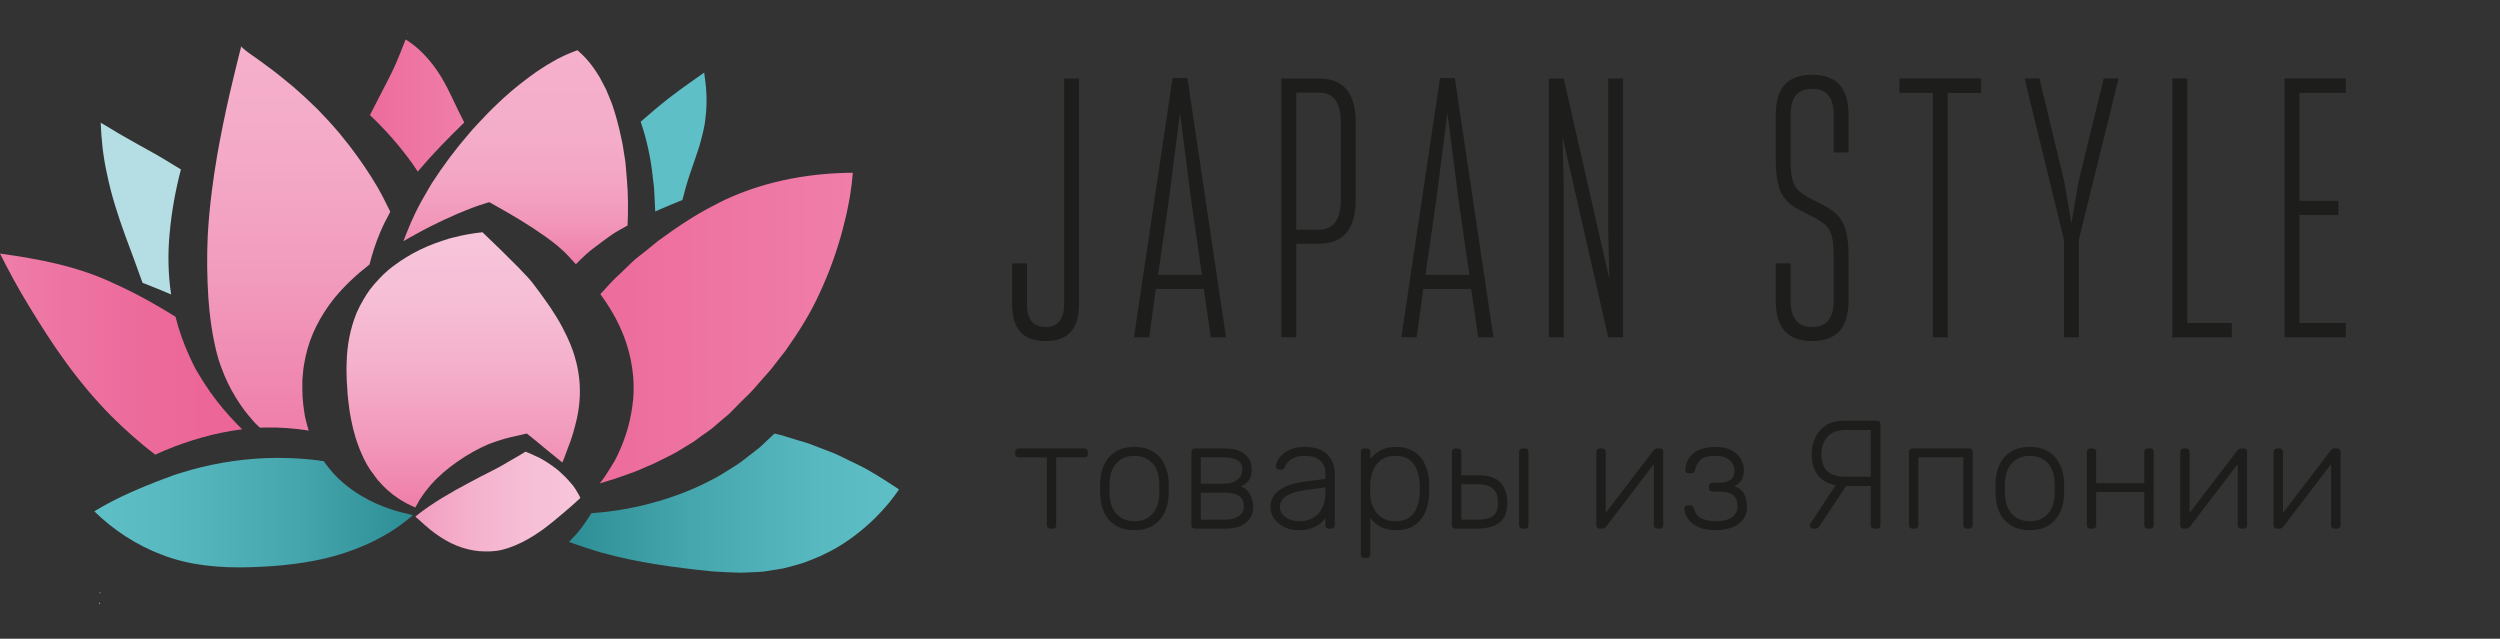 <svg width="227" height="58" viewBox="0 0 227 58" fill="none" xmlns="http://www.w3.org/2000/svg">
<rect x="0" y="0" width="227" height="58" fill="#333333" stroke="none"/>
<path d="M37.413 14.808C37.594 15.059 37.758 15.322 37.931 15.579C39.264 13.999 40.691 12.541 42.154 11.123C41.76 10.347 41.37 9.563 41 8.759C40.454 7.614 39.835 6.489 39.015 5.52C38.608 5.037 38.165 4.581 37.675 4.182C37.413 3.967 37.121 3.764 36.83 3.584C36.528 4.343 36.238 5.112 35.911 5.848C35.504 6.775 35.021 7.659 34.566 8.551L33.59 10.452C34.998 11.777 36.279 13.242 37.413 14.81V14.808Z" fill="url(#paint0_linear_601_1475)"/>
<path d="M36.135 3.195H36.12C36.12 3.195 36.128 3.203 36.13 3.203C36.13 3.2 36.133 3.198 36.135 3.195Z" fill="white"/>
<path d="M37.058 3L37.001 3.013C37.013 3.023 37.026 3.033 37.041 3.045C37.046 3.03 37.053 3.015 37.058 3Z" fill="white"/>
<path d="M11.384 21.428C11.928 22.851 12.428 24.271 12.944 25.681C13.814 26.017 14.677 26.365 15.535 26.733C15.263 24.877 15.225 23.001 15.406 21.163C15.582 19.199 15.935 17.268 16.428 15.386C15.998 15.121 15.565 14.855 15.132 14.595C13.978 13.886 12.765 13.265 11.588 12.581C10.995 12.245 10.398 11.907 9.817 11.537C9.591 11.409 9.367 11.276 9.143 11.143C9.201 12.659 9.36 14.177 9.687 15.655C10.076 17.623 10.698 19.545 11.384 21.428Z" fill="#B4DEE3"/>
<path d="M14.086 41.287C14.37 41.157 14.657 41.026 14.946 40.906C17.177 39.979 19.547 39.283 21.986 38.98C21.831 38.827 21.675 38.674 21.526 38.514C20.633 37.607 19.808 36.615 19.061 35.561C18.712 35.065 18.382 34.554 18.073 34.028C17.967 33.847 17.851 33.672 17.751 33.487C17.562 33.133 17.393 32.77 17.225 32.404C16.684 31.235 16.249 30.012 15.935 28.76C15.162 28.279 14.38 27.816 13.588 27.37C13.05 27.069 12.504 26.779 11.95 26.501C11.482 26.265 11.012 26.04 10.534 25.824C10.426 25.774 10.318 25.722 10.21 25.674C7 24.169 3.499 23.507 0 23.026C0.795 24.602 1.637 26.162 2.546 27.653C3.66 29.484 4.777 31.252 6.019 32.948C7.252 34.644 8.602 36.249 10.059 37.735C11.337 39.002 12.675 40.202 14.093 41.284L14.086 41.287Z" fill="url(#paint1_linear_601_1475)"/>
<path d="M19.039 28.379C19.081 28.795 19.137 29.208 19.197 29.622C19.267 30.105 19.353 30.586 19.454 31.067C19.562 31.585 19.685 32.099 19.833 32.61C19.914 32.88 20.017 33.143 20.113 33.409C20.284 33.88 20.477 34.343 20.699 34.799C20.907 35.23 21.139 35.651 21.39 36.062C21.727 36.608 22.087 37.144 22.497 37.642C22.817 38.003 23.101 38.399 23.473 38.712L23.614 38.84C23.752 38.832 23.891 38.819 24.029 38.817C25.37 38.787 26.71 38.887 28.033 39.095C27.94 38.802 27.855 38.509 27.787 38.211C27.679 37.833 27.631 37.452 27.581 37.071C27.578 37.046 27.573 37.021 27.571 36.996C27.563 36.933 27.553 36.873 27.545 36.81C27.543 36.791 27.54 36.773 27.538 36.753C27.525 36.673 27.523 36.593 27.515 36.512C27.475 36.172 27.46 35.831 27.457 35.493C27.457 35.428 27.455 35.363 27.455 35.298V34.772L27.45 34.574C27.457 34.423 27.475 34.273 27.49 34.12C27.5 34.028 27.508 33.932 27.515 33.84C27.543 33.351 27.648 32.865 27.747 32.382C28.152 30.443 29.12 28.645 30.297 27.147C31.278 25.939 32.39 24.922 33.552 24.013C33.798 23.041 34.105 22.084 34.495 21.158C34.769 20.496 35.094 19.858 35.436 19.231C35.401 19.159 35.363 19.086 35.33 19.011C34.991 18.297 34.624 17.588 34.219 16.894C33.519 15.71 32.745 14.572 31.91 13.473C31.837 13.375 31.764 13.277 31.688 13.18C31.585 13.047 31.477 12.917 31.374 12.786C31.19 12.556 31.009 12.323 30.82 12.098C30.186 11.344 29.515 10.617 28.818 9.903C28.109 9.207 27.374 8.523 26.61 7.864C25.832 7.223 25.048 6.572 24.215 5.971C23.8 5.67 23.388 5.357 22.96 5.064L22.64 4.841C22.532 4.761 22.427 4.688 22.359 4.631C22.223 4.518 22.075 4.38 21.896 4.235C21.896 4.242 21.891 4.252 21.891 4.26L21.846 4.443L21.753 4.808L21.569 5.54L21.214 6.998C20.97 7.962 20.767 8.934 20.545 9.896C20.148 11.777 19.768 13.643 19.494 15.512C19.486 15.564 19.476 15.614 19.469 15.667C19.428 15.928 19.396 16.188 19.358 16.448C19.32 16.724 19.28 16.997 19.245 17.273C19.069 18.653 18.935 20.03 18.863 21.403C18.772 23.307 18.802 25.191 18.92 27.059C18.951 27.5 18.988 27.941 19.034 28.382L19.039 28.379Z" fill="url(#paint2_linear_601_1475)"/>
<path d="M21.828 4.177C21.853 4.197 21.873 4.217 21.898 4.237C21.906 4.212 21.911 4.187 21.909 4.182C21.893 4.195 21.856 4.2 21.828 4.177Z" fill="white"/>
<path d="M59.389 17.055L59.435 17.954L59.495 19.204L59.93 19.006C60.602 18.71 61.283 18.438 61.963 18.16C62.161 17.386 62.37 16.614 62.627 15.852C62.923 15.013 63.205 14.167 63.492 13.31C63.726 12.448 63.985 11.577 64.058 10.685C64.242 9.322 64.148 7.945 63.94 6.592C63.54 6.87 63.137 7.156 62.742 7.436C62.058 7.922 61.377 8.406 60.72 8.924C59.847 9.608 59.007 10.327 58.175 11.051C58.74 12.711 59.108 14.435 59.281 16.158C59.316 16.459 59.362 16.757 59.389 17.057V17.055Z" fill="#5EC0C6"/>
<path d="M78.916 42.732C78.335 42.384 77.709 42.113 77.102 41.81C76.489 41.522 75.898 41.191 75.254 40.974L73.36 40.247C72.708 40.064 72.064 39.856 71.418 39.661C71.061 39.533 70.691 39.448 70.319 39.365C70.293 39.391 70.271 39.416 70.246 39.441L68.993 40.615C68.53 40.981 68.065 41.349 67.594 41.703C67.137 42.076 66.634 42.384 66.133 42.689C65.627 42.99 65.147 43.331 64.614 43.571C62.546 44.673 60.34 45.425 58.117 45.943C56.655 46.286 55.176 46.492 53.697 46.599C53.393 47.088 53.081 47.561 52.724 48.017C52.399 48.433 52.042 48.824 51.67 49.207C52.666 49.573 53.672 49.903 54.683 50.194C57.966 51.101 61.314 51.542 64.727 51.887C65.575 51.937 66.427 51.99 67.285 52.002L68.568 51.947L69.212 51.912L69.848 51.822L71.124 51.612C71.541 51.511 71.956 51.396 72.371 51.279C72.791 51.178 73.194 51.021 73.594 50.86C73.991 50.692 74.398 50.552 74.781 50.349C76.348 49.628 77.761 48.611 79.014 47.461C79.643 46.888 80.214 46.256 80.757 45.615C81.061 45.237 81.361 44.834 81.63 44.435C80.737 43.844 79.826 43.258 78.908 42.732H78.916Z" fill="url(#paint3_linear_601_1475)"/>
<path d="M36.631 46.572C36.294 46.482 35.957 46.392 35.62 46.284C34.654 45.976 33.69 45.552 32.772 45.001C32.206 44.663 31.663 44.275 31.15 43.832C30.994 43.696 30.838 43.559 30.687 43.411C30.385 43.12 30.108 42.805 29.847 42.477C29.694 42.286 29.548 42.088 29.409 41.885C29.052 41.828 28.692 41.775 28.333 41.735C28.192 41.72 28.048 41.712 27.908 41.697C27.372 41.65 26.839 41.612 26.303 41.595C25.923 41.582 25.546 41.575 25.166 41.575C24.821 41.575 24.477 41.582 24.132 41.595C21.549 41.708 18.956 42.143 16.438 42.935C16.226 43 16.018 43.065 15.806 43.135C15.464 43.253 15.127 43.388 14.788 43.514C14.27 43.706 13.754 43.907 13.243 44.12C12.76 44.32 12.28 44.52 11.802 44.738C10.695 45.232 9.591 45.798 8.565 46.427C10.285 48.12 12.421 49.52 14.715 50.377C17.26 51.366 20.004 51.572 22.59 51.507C25.251 51.434 27.882 51.176 30.42 50.472C32.855 49.771 35.235 48.686 37.252 46.978C37.317 46.923 37.388 46.87 37.453 46.812C37.458 46.797 37.458 46.78 37.463 46.767C37.388 46.75 37.315 46.735 37.239 46.717C37.038 46.67 36.837 46.617 36.633 46.564L36.631 46.572Z" fill="url(#paint4_linear_601_1475)"/>
<path d="M9.014 54.839C9.042 54.821 9.071 54.803 9.099 54.783C9.074 54.759 9.045 54.732 9.02 54.709L9.014 54.836V54.839Z" fill="white"/>
<path d="M9.054 53.887C9.077 53.869 9.099 53.852 9.125 53.834C9.105 53.81 9.082 53.789 9.06 53.766L9.054 53.89V53.887Z" fill="white"/>
<path d="M38.9 17.168C38.472 17.876 38.072 18.598 37.715 19.332C37.431 19.915 37.177 20.506 36.938 21.108C36.832 21.373 36.724 21.636 36.626 21.904C36.837 21.776 37.051 21.659 37.265 21.536C37.624 21.331 37.986 21.133 38.354 20.94C38.568 20.827 38.779 20.712 38.995 20.604C39.4 20.396 39.81 20.196 40.223 20.003C40.562 19.845 40.907 19.692 41.251 19.54C41.317 19.512 41.38 19.482 41.445 19.452C41.953 19.234 42.449 19.031 42.967 18.838C43.314 18.71 43.671 18.585 44.053 18.47L44.428 18.357L44.723 18.523L45.035 18.698C46.566 19.557 48.05 20.431 49.509 21.471C50.229 21.989 50.988 22.563 51.695 23.342C51.894 23.555 52.09 23.773 52.289 23.991C52.885 23.395 53.483 22.801 54.183 22.317C54.193 22.31 54.203 22.3 54.215 22.293C54.661 21.954 55.111 21.624 55.566 21.303C56.016 20.992 56.512 20.75 56.982 20.474C57.045 19.104 57.043 17.739 56.927 16.376C56.872 15.82 56.849 15.259 56.786 14.703L56.525 13.052C56.494 12.892 56.454 12.736 56.421 12.579C56.316 12.063 56.197 11.552 56.059 11.046C55.949 10.64 55.838 10.232 55.702 9.833C55.679 9.746 55.649 9.661 55.619 9.575C55.471 9.134 55.264 8.724 55.101 8.288C55 8.027 54.852 7.797 54.731 7.549C54.6 7.308 54.487 7.05 54.329 6.828C53.823 5.966 53.136 5.149 52.422 4.558C51.592 4.866 50.764 5.232 49.992 5.71C49.544 5.956 49.127 6.256 48.692 6.529C48.277 6.833 47.859 7.133 47.454 7.449C46.639 8.08 45.857 8.756 45.115 9.473C44.831 9.733 44.559 10.011 44.287 10.287C44.013 10.567 43.742 10.85 43.475 11.141C43.304 11.329 43.128 11.512 42.959 11.7C42.849 11.822 42.745 11.95 42.637 12.073C41.39 13.505 40.25 15.033 39.232 16.604C39.113 16.789 39.01 16.977 38.897 17.165L38.9 17.168Z" fill="url(#paint5_linear_601_1475)"/>
<path d="M56.61 24.562C56.532 24.634 56.456 24.715 56.376 24.787C55.694 25.366 55.126 26.062 54.512 26.708C55.015 27.4 55.493 28.129 55.908 28.915C56.124 29.323 56.328 29.747 56.509 30.185C56.645 30.508 56.766 30.841 56.877 31.18C57.188 32.126 57.397 33.121 57.485 34.13C57.546 34.812 57.553 35.495 57.498 36.174C57.49 36.26 57.478 36.342 57.47 36.427C57.443 36.71 57.405 36.993 57.36 37.271C57.314 37.552 57.259 37.833 57.199 38.108C56.899 39.436 56.419 40.696 55.813 41.843C55.571 42.254 55.317 42.652 55.063 43.05C54.92 43.255 54.834 43.423 54.641 43.659C54.575 43.742 54.507 43.819 54.442 43.899L55.76 43.493C56.255 43.333 56.738 43.15 57.226 42.98C57.719 42.822 58.185 42.599 58.657 42.399C59.13 42.201 59.598 41.996 60.048 41.758C60.499 41.525 60.964 41.317 61.402 41.066L62.692 40.282C63.13 40.037 63.505 39.699 63.919 39.426C64.327 39.14 64.737 38.857 65.097 38.516C65.139 38.476 65.187 38.441 65.23 38.404C65.559 38.118 65.892 37.835 66.224 37.557L66.538 37.239L67.3 36.467C67.436 36.33 67.574 36.199 67.713 36.064C67.942 35.844 68.17 35.621 68.382 35.383C68.711 34.995 69.048 34.614 69.388 34.236C69.733 33.86 70.07 33.479 70.366 33.066L71.307 31.866C72.477 30.21 73.581 28.487 74.418 26.626C75.284 24.78 75.978 22.846 76.511 20.857L76.879 19.354C76.979 18.851 77.09 18.342 77.175 17.831C77.291 17.127 77.382 16.391 77.432 15.685C73.669 15.71 69.871 16.376 66.405 17.881C65.63 18.217 64.88 18.603 64.143 19.009C63.648 19.282 63.16 19.567 62.682 19.868C62.214 20.161 61.754 20.464 61.299 20.779C61.211 20.84 61.12 20.897 61.035 20.96L59.762 21.869L59.46 22.114L58.592 22.821C58.431 22.954 58.268 23.076 58.104 23.202C57.875 23.377 57.646 23.557 57.438 23.758C57.289 23.905 57.136 24.048 56.985 24.194C56.856 24.316 56.731 24.442 56.6 24.564L56.61 24.562Z" fill="url(#paint6_linear_601_1475)"/>
<path d="M78.536 15.688L78.529 15.68C78.529 15.68 78.529 15.685 78.529 15.688C78.531 15.688 78.534 15.688 78.536 15.688Z" fill="white"/>
<path d="M37.841 45.858C37.878 45.788 37.919 45.718 37.956 45.648C37.989 45.59 38.019 45.53 38.052 45.475C38.062 45.46 38.069 45.44 38.08 45.425C38.097 45.395 38.11 45.362 38.13 45.335C38.13 45.33 38.135 45.327 38.137 45.325C38.17 45.272 38.21 45.224 38.243 45.172C38.288 45.104 38.334 45.039 38.381 44.971C38.469 44.846 38.555 44.716 38.651 44.596C38.741 44.48 38.837 44.365 38.932 44.253C38.993 44.18 39.05 44.105 39.113 44.032C39.833 43.215 40.663 42.519 41.543 41.908C42.423 41.294 43.354 40.766 44.33 40.343C44.453 40.292 44.579 40.252 44.702 40.207C45.042 40.082 45.384 39.969 45.731 39.867C45.766 39.856 45.802 39.844 45.839 39.834C46.191 39.736 46.549 39.656 46.903 39.578C47.064 39.543 47.228 39.506 47.386 39.468L47.831 39.363L48.02 39.511C48.508 39.892 48.953 40.267 49.404 40.646C49.477 40.708 49.552 40.771 49.627 40.831L50.649 41.66L51.061 41.996C51.109 41.863 51.162 41.735 51.217 41.615C51.275 41.507 51.343 41.269 51.406 41.106L51.682 40.373L51.808 40.042C51.977 39.556 52.115 39.075 52.236 38.594C52.266 38.476 52.296 38.359 52.324 38.241C52.352 38.118 52.384 37.995 52.409 37.873C52.545 37.206 52.631 36.545 52.648 35.894C52.694 34.546 52.485 33.234 52.037 31.904C51.884 31.448 51.688 30.992 51.474 30.538C51.207 29.967 50.903 29.396 50.556 28.83C50.374 28.532 50.186 28.234 49.987 27.938C49.844 27.721 49.688 27.503 49.532 27.285C49.222 26.846 48.901 26.408 48.566 25.967C48.194 25.429 47.65 24.892 47.084 24.296C46.038 23.237 44.924 22.15 43.809 21.088C43.357 21.135 42.901 21.198 42.444 21.283C41.998 21.363 41.556 21.461 41.116 21.579C41.007 21.609 40.897 21.631 40.789 21.661C40.567 21.724 40.348 21.802 40.127 21.874C39.677 22.022 39.232 22.19 38.796 22.375C38.573 22.47 38.354 22.57 38.135 22.676C37.705 22.884 37.29 23.114 36.885 23.362C36.57 23.555 36.264 23.758 35.967 23.976C35.73 24.149 35.489 24.321 35.265 24.512C34.976 24.755 34.709 25.018 34.45 25.291C34.138 25.619 33.844 25.96 33.572 26.313C33.366 26.598 33.18 26.896 33.004 27.195C32.77 27.59 32.558 27.996 32.38 28.409C31.781 29.885 31.509 31.4 31.477 32.901C31.462 33.276 31.454 33.65 31.469 34.028C31.467 34.401 31.494 34.782 31.525 35.165C31.555 35.934 31.653 36.673 31.756 37.407C31.794 37.65 31.844 37.888 31.889 38.126C31.995 38.669 32.123 39.205 32.284 39.734C32.342 39.929 32.41 40.122 32.478 40.312C32.614 40.693 32.765 41.069 32.943 41.445C32.943 41.447 32.946 41.452 32.948 41.455C32.976 41.512 32.996 41.572 33.026 41.633C33.029 41.64 33.034 41.648 33.039 41.655C33.2 41.981 33.383 42.304 33.587 42.619C33.675 42.755 33.781 42.882 33.877 43.013C34.012 43.2 34.141 43.393 34.291 43.574C34.812 44.195 35.423 44.764 36.128 45.232C36.626 45.565 37.159 45.848 37.717 46.084C37.722 46.071 37.727 46.059 37.733 46.046C37.763 45.978 37.805 45.918 37.838 45.853L37.841 45.858Z" fill="url(#paint7_linear_601_1475)"/>
<path d="M54.983 37.006C54.983 37.006 54.99 37.006 54.993 37.004C54.993 36.993 54.995 36.981 54.998 36.971C54.993 36.983 54.988 36.993 54.983 37.006Z" fill="white"/>
<path d="M52.304 45.575C52.44 45.455 52.568 45.332 52.699 45.212C52.578 44.951 52.435 44.693 52.271 44.44C52.198 44.33 52.125 44.217 52.045 44.11C51.999 44.047 51.941 43.995 51.894 43.934C51.811 43.829 51.723 43.729 51.632 43.629C51.406 43.376 51.164 43.135 50.908 42.907C50.837 42.845 50.774 42.78 50.704 42.719C50.689 42.707 50.669 42.694 50.654 42.682C50.47 42.529 50.276 42.389 50.08 42.249C49.758 42.023 49.429 41.81 49.082 41.622C48.981 41.57 48.873 41.522 48.767 41.472C48.423 41.302 48.073 41.149 47.718 41.011C47.351 41.234 46.986 41.462 46.614 41.665C46.433 41.78 46.247 41.875 46.063 41.983C45.814 42.128 45.568 42.281 45.316 42.414C45.268 42.439 45.221 42.462 45.173 42.489C44.944 42.614 44.71 42.732 44.479 42.85C43.88 43.155 43.279 43.451 42.693 43.777C41.822 44.233 40.967 44.711 40.124 45.224C40.092 45.244 40.059 45.267 40.026 45.287C39.951 45.332 39.876 45.38 39.803 45.427C39.717 45.482 39.629 45.535 39.541 45.59C39.521 45.603 39.503 45.615 39.483 45.628C39.385 45.69 39.289 45.755 39.194 45.821C39.118 45.871 39.04 45.923 38.965 45.973C38.935 45.993 38.907 46.013 38.877 46.033L38.593 46.236L38.5 46.304L38.447 46.342L38.424 46.359L38.263 46.474L38.11 46.595L38.105 46.6L37.964 46.71L37.843 46.807L37.813 46.83L37.79 46.85L37.742 46.893L37.715 46.915C37.868 47.056 37.986 47.133 38.122 47.266C38.276 47.406 38.422 47.549 38.58 47.682C38.879 47.955 39.199 48.2 39.513 48.436C40.15 48.894 40.804 49.28 41.478 49.55C42.152 49.818 42.839 49.984 43.523 50.046C43.867 50.071 44.212 50.076 44.556 50.064C44.728 50.046 44.909 50.039 45.067 50.021L45.522 49.941C46.295 49.758 47.117 49.415 47.932 48.957C48.128 48.846 48.322 48.729 48.516 48.606C48.727 48.473 48.936 48.333 49.142 48.185C49.207 48.138 49.275 48.093 49.341 48.045C49.914 47.621 50.475 47.163 51.031 46.685C51.079 46.645 51.127 46.607 51.174 46.565C51.408 46.362 51.65 46.156 51.889 45.948C52.03 45.826 52.163 45.705 52.301 45.58L52.304 45.575Z" fill="url(#paint8_linear_601_1475)"/>
<path d="M91.9 23.915H93.25V27.607C93.25 28.951 93.755 29.688 94.935 29.688C96.114 29.688 96.622 28.948 96.622 27.607V7.128H97.972V27.61C97.972 29.791 97.061 30.968 94.937 30.968C92.814 30.968 91.903 29.794 91.903 27.61V23.917L91.9 23.915Z" fill="#1D1D1B"/>
<path d="M109.302 26.233H104.952L104.345 30.632H102.962L106.469 7.092H107.818L111.325 30.632H109.942L109.302 26.233ZM105.155 24.955H109.134L108.156 18.138L107.145 10.247L106.133 18.138L105.155 24.955Z" fill="#1D1D1B"/>
<path d="M116.351 7.128H119.724C122.085 7.128 123.096 8.539 123.096 11.124V18.108C123.096 20.692 122.085 22.137 119.724 22.137H117.701V30.632H116.351V7.128ZM117.701 8.405V20.862H119.724C121.14 20.862 121.747 19.855 121.747 18.108V11.124C121.747 9.379 121.14 8.405 119.724 8.405H117.701Z" fill="#1D1D1B"/>
<path d="M133.583 26.233H129.232L128.626 30.632H127.243L130.75 7.092H132.099L135.606 30.632H134.223L133.583 26.233ZM129.436 24.955H133.415L132.437 18.138L131.426 10.247L130.414 18.138L129.436 24.955Z" fill="#1D1D1B"/>
<path d="M146.028 7.128H147.377V30.632H146.028L141.881 12.431L141.982 16.83V30.632H140.632V7.128H141.982L146.128 25.328L146.028 20.929V7.128Z" fill="#1D1D1B"/>
<path d="M164.542 30.968C162.214 30.968 161.236 29.658 161.236 27.273V23.915H162.586V27.273C162.586 28.817 163.159 29.691 164.542 29.691C165.925 29.691 166.498 28.817 166.498 27.273V23.244C166.498 20.793 165.992 20.422 164.542 19.652C162.452 18.578 161.236 18.241 161.236 14.515V10.453C161.236 8.068 162.214 6.794 164.542 6.794C166.869 6.794 167.847 8.071 167.847 10.453V13.845H166.498V10.453C166.498 8.909 165.925 8.068 164.542 8.068C163.159 8.068 162.586 8.909 162.586 10.453V14.515C162.586 16.967 163.092 17.337 164.542 18.108C166.632 19.182 167.847 19.518 167.847 23.244V27.273C167.847 29.658 166.869 30.968 164.542 30.968Z" fill="#1D1D1B"/>
<path d="M172.466 7.128H179.884V8.439H176.85V30.634H175.5V8.436H172.466V7.125V7.128Z" fill="#1D1D1B"/>
<path d="M188.756 21.767V30.632H187.406V21.767L183.832 7.125H185.182L187.442 16.527L188.085 20.289L188.725 16.527L191.016 7.125H192.366L188.758 21.767H188.756Z" fill="#1D1D1B"/>
<path d="M202.648 30.632H197.252V7.128H198.602V29.324H202.648V30.634V30.632Z" fill="#1D1D1B"/>
<path d="M213 8.436H208.786V18.241H212.327V19.518H208.786V29.324H213V30.634H207.437V7.128H213V8.438V8.436Z" fill="#1D1D1B"/>
<path d="M95.36 48C95.267 48 95.192 47.972 95.136 47.916C95.08 47.86 95.052 47.785 95.052 47.692V41.532H92.49C92.397 41.532 92.322 41.504 92.266 41.448C92.21 41.392 92.182 41.317 92.182 41.224V41.028C92.182 40.935 92.21 40.86 92.266 40.804C92.322 40.748 92.397 40.72 92.49 40.72H98.468C98.561 40.72 98.636 40.748 98.692 40.804C98.748 40.86 98.776 40.935 98.776 41.028V41.224C98.776 41.317 98.748 41.392 98.692 41.448C98.636 41.504 98.561 41.532 98.468 41.532H95.906V47.692C95.906 47.785 95.878 47.86 95.822 47.916C95.766 47.972 95.691 48 95.598 48H95.36ZM103.005 48.14C102.333 48.14 101.768 48 101.311 47.72C100.863 47.44 100.518 47.057 100.275 46.572C100.042 46.087 99.916 45.545 99.897 44.948C99.888 44.808 99.883 44.612 99.883 44.36C99.883 44.108 99.888 43.912 99.897 43.772C99.916 43.165 100.042 42.624 100.275 42.148C100.518 41.663 100.863 41.28 101.311 41C101.768 40.72 102.333 40.58 103.005 40.58C103.677 40.58 104.237 40.72 104.685 41C105.142 41.28 105.488 41.663 105.721 42.148C105.964 42.624 106.094 43.165 106.113 43.772C106.122 43.912 106.127 44.108 106.127 44.36C106.127 44.612 106.122 44.808 106.113 44.948C106.094 45.545 105.964 46.087 105.721 46.572C105.488 47.057 105.142 47.44 104.685 47.72C104.237 48 103.677 48.14 103.005 48.14ZM103.005 47.328C103.658 47.328 104.19 47.118 104.601 46.698C105.012 46.278 105.231 45.671 105.259 44.878C105.268 44.738 105.273 44.565 105.273 44.36C105.273 44.155 105.268 43.982 105.259 43.842C105.231 43.039 105.012 42.433 104.601 42.022C104.19 41.602 103.658 41.392 103.005 41.392C102.352 41.392 101.82 41.602 101.409 42.022C100.998 42.433 100.779 43.039 100.751 43.842C100.742 43.982 100.737 44.155 100.737 44.36C100.737 44.565 100.742 44.738 100.751 44.878C100.779 45.671 100.998 46.278 101.409 46.698C101.82 47.118 102.352 47.328 103.005 47.328ZM108.488 48C108.394 48 108.32 47.972 108.264 47.916C108.208 47.86 108.18 47.785 108.18 47.692V41.028C108.18 40.935 108.208 40.86 108.264 40.804C108.32 40.748 108.394 40.72 108.488 40.72H111.246C112.02 40.72 112.613 40.893 113.024 41.238C113.444 41.583 113.654 42.045 113.654 42.624C113.654 43.072 113.57 43.403 113.402 43.618C113.234 43.833 112.991 44.015 112.674 44.164C113.047 44.304 113.327 44.551 113.514 44.906C113.7 45.261 113.794 45.615 113.794 45.97C113.794 46.633 113.565 47.137 113.108 47.482C112.66 47.827 112.062 48 111.316 48H108.488ZM109.034 47.188H111.204C111.717 47.188 112.132 47.085 112.45 46.88C112.776 46.675 112.94 46.371 112.94 45.97C112.94 45.541 112.795 45.228 112.506 45.032C112.216 44.836 111.782 44.738 111.204 44.738H109.034V47.188ZM109.034 43.926H111.106C111.619 43.926 112.03 43.809 112.338 43.576C112.646 43.343 112.8 43.025 112.8 42.624C112.8 42.213 112.646 41.929 112.338 41.77C112.03 41.611 111.619 41.532 111.106 41.532H109.034V43.926ZM117.868 48.14C117.42 48.14 117.004 48.047 116.622 47.86C116.248 47.673 115.945 47.426 115.712 47.118C115.478 46.801 115.362 46.446 115.362 46.054C115.362 45.419 115.618 44.911 116.132 44.528C116.645 44.145 117.312 43.898 118.134 43.786L120.346 43.478V42.988C120.346 42.493 120.192 42.106 119.884 41.826C119.585 41.537 119.104 41.392 118.442 41.392C117.956 41.392 117.564 41.49 117.266 41.686C116.967 41.873 116.762 42.12 116.65 42.428C116.603 42.568 116.514 42.638 116.384 42.638H116.16C116.048 42.638 115.968 42.61 115.922 42.554C115.875 42.489 115.852 42.414 115.852 42.33C115.852 42.199 115.898 42.036 115.992 41.84C116.094 41.644 116.248 41.453 116.454 41.266C116.659 41.07 116.925 40.907 117.252 40.776C117.578 40.645 117.975 40.58 118.442 40.58C118.992 40.58 119.445 40.655 119.8 40.804C120.164 40.953 120.444 41.149 120.64 41.392C120.845 41.625 120.99 41.887 121.074 42.176C121.158 42.465 121.2 42.75 121.2 43.03V47.692C121.2 47.785 121.172 47.86 121.116 47.916C121.06 47.972 120.985 48 120.892 48H120.654C120.56 48 120.486 47.972 120.43 47.916C120.374 47.86 120.346 47.785 120.346 47.692V47.034C120.234 47.202 120.075 47.37 119.87 47.538C119.664 47.706 119.398 47.851 119.072 47.972C118.754 48.084 118.353 48.14 117.868 48.14ZM118.008 47.328C118.437 47.328 118.829 47.235 119.184 47.048C119.538 46.861 119.818 46.577 120.024 46.194C120.238 45.802 120.346 45.312 120.346 44.724V44.248L118.54 44.5C117.774 44.603 117.196 44.78 116.804 45.032C116.412 45.284 116.216 45.601 116.216 45.984C116.216 46.292 116.304 46.544 116.482 46.74C116.659 46.936 116.883 47.085 117.154 47.188C117.434 47.281 117.718 47.328 118.008 47.328ZM123.875 50.66C123.782 50.66 123.707 50.632 123.651 50.576C123.595 50.52 123.567 50.445 123.567 50.352V41.028C123.567 40.935 123.595 40.86 123.651 40.804C123.707 40.748 123.782 40.72 123.875 40.72H124.113C124.207 40.72 124.281 40.748 124.337 40.804C124.393 40.86 124.421 40.935 124.421 41.028V41.686C124.655 41.369 124.958 41.107 125.331 40.902C125.714 40.687 126.195 40.58 126.773 40.58C127.324 40.58 127.786 40.678 128.159 40.874C128.533 41.061 128.836 41.313 129.069 41.63C129.303 41.947 129.475 42.302 129.587 42.694C129.699 43.086 129.76 43.487 129.769 43.898C129.779 44.038 129.783 44.192 129.783 44.36C129.783 44.528 129.779 44.682 129.769 44.822C129.76 45.233 129.699 45.634 129.587 46.026C129.475 46.418 129.303 46.773 129.069 47.09C128.836 47.407 128.533 47.664 128.159 47.86C127.786 48.047 127.324 48.14 126.773 48.14C126.195 48.14 125.714 48.033 125.331 47.818C124.958 47.603 124.655 47.342 124.421 47.034V50.352C124.421 50.445 124.393 50.52 124.337 50.576C124.281 50.632 124.207 50.66 124.113 50.66H123.875ZM126.689 47.328C127.24 47.328 127.674 47.207 127.991 46.964C128.309 46.721 128.537 46.404 128.677 46.012C128.817 45.62 128.897 45.2 128.915 44.752C128.925 44.491 128.925 44.229 128.915 43.968C128.897 43.52 128.817 43.1 128.677 42.708C128.537 42.316 128.309 41.999 127.991 41.756C127.674 41.513 127.24 41.392 126.689 41.392C126.157 41.392 125.728 41.518 125.401 41.77C125.075 42.022 124.832 42.339 124.673 42.722C124.524 43.095 124.44 43.473 124.421 43.856C124.412 43.996 124.407 44.178 124.407 44.402C124.407 44.626 124.412 44.808 124.421 44.948C124.431 45.321 124.515 45.69 124.673 46.054C124.841 46.418 125.089 46.721 125.415 46.964C125.751 47.207 126.176 47.328 126.689 47.328ZM132.136 48C132.043 48 131.968 47.972 131.912 47.916C131.856 47.86 131.828 47.785 131.828 47.692V41.028C131.828 40.935 131.856 40.86 131.912 40.804C131.968 40.748 132.043 40.72 132.136 40.72H132.374C132.467 40.72 132.542 40.748 132.598 40.804C132.654 40.86 132.682 40.935 132.682 41.028V43.156H134.222C135.174 43.156 135.851 43.38 136.252 43.828C136.663 44.276 136.868 44.878 136.868 45.634C136.868 46.455 136.635 47.057 136.168 47.44C135.711 47.813 134.992 48 134.012 48H132.136ZM132.682 47.188H134.138C134.791 47.188 135.267 47.076 135.566 46.852C135.865 46.619 136.014 46.213 136.014 45.634C136.014 45.074 135.869 44.659 135.58 44.388C135.291 44.108 134.81 43.968 134.138 43.968H132.682V47.188ZM138.24 48C138.147 48 138.072 47.972 138.016 47.916C137.96 47.86 137.932 47.785 137.932 47.692V41.028C137.932 40.935 137.96 40.86 138.016 40.804C138.072 40.748 138.147 40.72 138.24 40.72H138.478C138.571 40.72 138.646 40.748 138.702 40.804C138.758 40.86 138.786 40.935 138.786 41.028V47.692C138.786 47.785 138.758 47.86 138.702 47.916C138.646 47.972 138.571 48 138.478 48H138.24ZM145.226 48C145.151 48 145.086 47.972 145.03 47.916C144.974 47.86 144.946 47.795 144.946 47.72V41.028C144.946 40.935 144.974 40.86 145.03 40.804C145.086 40.748 145.161 40.72 145.254 40.72H145.492C145.585 40.72 145.66 40.748 145.716 40.804C145.772 40.86 145.8 40.935 145.8 41.028V47.314L145.548 46.908L150.112 40.93C150.159 40.874 150.205 40.827 150.252 40.79C150.308 40.743 150.383 40.72 150.476 40.72H150.742C150.817 40.72 150.882 40.748 150.938 40.804C150.994 40.851 151.022 40.911 151.022 40.986V47.692C151.022 47.785 150.994 47.86 150.938 47.916C150.882 47.972 150.807 48 150.714 48H150.476C150.383 48 150.308 47.972 150.252 47.916C150.196 47.86 150.168 47.785 150.168 47.692V41.826L150.462 41.756L145.856 47.79C145.819 47.837 145.772 47.883 145.716 47.93C145.66 47.977 145.585 48 145.492 48H145.226ZM155.736 48.14C155.223 48.14 154.789 48.075 154.434 47.944C154.079 47.813 153.79 47.645 153.566 47.44C153.351 47.235 153.193 47.02 153.09 46.796C152.987 46.572 152.936 46.362 152.936 46.166C152.936 46.082 152.964 46.017 153.02 45.97C153.076 45.914 153.146 45.886 153.23 45.886H153.468C153.552 45.886 153.622 45.909 153.678 45.956C153.734 45.993 153.776 46.068 153.804 46.18C153.925 46.619 154.168 46.922 154.532 47.09C154.905 47.249 155.353 47.328 155.876 47.328C156.212 47.328 156.525 47.281 156.814 47.188C157.103 47.095 157.332 46.95 157.5 46.754C157.677 46.549 157.766 46.292 157.766 45.984C157.766 45.536 157.64 45.2 157.388 44.976C157.136 44.752 156.753 44.64 156.24 44.64H155.484C155.391 44.64 155.316 44.612 155.26 44.556C155.204 44.5 155.176 44.425 155.176 44.332V44.136C155.176 44.043 155.204 43.968 155.26 43.912C155.316 43.856 155.391 43.828 155.484 43.828H156.142C156.562 43.828 156.889 43.744 157.122 43.576C157.365 43.408 157.486 43.133 157.486 42.75C157.486 42.526 157.43 42.311 157.318 42.106C157.215 41.901 157.038 41.733 156.786 41.602C156.534 41.462 156.184 41.392 155.736 41.392C155.111 41.392 154.672 41.504 154.42 41.728C154.177 41.943 154.005 42.26 153.902 42.68C153.874 42.792 153.832 42.871 153.776 42.918C153.72 42.955 153.65 42.974 153.566 42.974H153.328C153.244 42.974 153.174 42.951 153.118 42.904C153.062 42.848 153.034 42.778 153.034 42.694C153.034 42.395 153.09 42.12 153.202 41.868C153.323 41.616 153.496 41.392 153.72 41.196C153.953 41 154.238 40.851 154.574 40.748C154.91 40.636 155.297 40.58 155.736 40.58C156.389 40.58 156.903 40.692 157.276 40.916C157.659 41.14 157.929 41.411 158.088 41.728C158.256 42.036 158.34 42.33 158.34 42.61C158.34 42.993 158.279 43.301 158.158 43.534C158.046 43.767 157.827 43.968 157.5 44.136C157.92 44.304 158.209 44.547 158.368 44.864C158.527 45.172 158.611 45.545 158.62 45.984C158.629 46.479 158.503 46.885 158.242 47.202C157.99 47.519 157.645 47.757 157.206 47.916C156.767 48.065 156.277 48.14 155.736 48.14ZM170.184 48C170.091 48 170.011 47.972 169.946 47.916C169.89 47.86 169.862 47.785 169.862 47.692V44.122H167.44C166.815 44.122 166.283 44.01 165.844 43.786C165.405 43.562 165.069 43.235 164.836 42.806C164.612 42.367 164.5 41.831 164.5 41.196C164.5 40.711 164.603 40.239 164.808 39.782C165.013 39.325 165.331 38.947 165.76 38.648C166.199 38.349 166.759 38.2 167.44 38.2H170.436C170.529 38.2 170.604 38.228 170.66 38.284C170.716 38.34 170.744 38.415 170.744 38.508V47.692C170.744 47.785 170.716 47.86 170.66 47.916C170.604 47.972 170.529 48 170.436 48H170.184ZM164.612 48C164.537 48 164.472 47.972 164.416 47.916C164.36 47.86 164.332 47.795 164.332 47.72C164.332 47.673 164.346 47.622 164.374 47.566L167.02 43.534L167.93 43.66L165.312 47.622C165.247 47.715 165.181 47.804 165.116 47.888C165.051 47.963 164.939 48 164.78 48H164.612ZM167.58 43.282H169.862V39.04H167.58C166.889 39.04 166.348 39.241 165.956 39.642C165.573 40.043 165.382 40.575 165.382 41.238C165.382 41.919 165.559 42.433 165.914 42.778C166.278 43.114 166.833 43.282 167.58 43.282ZM173.636 48C173.543 48 173.468 47.972 173.412 47.916C173.356 47.86 173.328 47.785 173.328 47.692V41.028C173.328 40.935 173.356 40.86 173.412 40.804C173.468 40.748 173.543 40.72 173.636 40.72H178.816C178.91 40.72 178.984 40.748 179.04 40.804C179.096 40.86 179.124 40.935 179.124 41.028V47.692C179.124 47.785 179.096 47.86 179.04 47.916C178.984 47.972 178.91 48 178.816 48H178.578C178.485 48 178.41 47.972 178.354 47.916C178.298 47.86 178.27 47.785 178.27 47.692V41.532H174.182V47.692C174.182 47.785 174.154 47.86 174.098 47.916C174.042 47.972 173.968 48 173.874 48H173.636ZM184.307 48.14C183.635 48.14 183.07 48 182.613 47.72C182.165 47.44 181.819 47.057 181.577 46.572C181.343 46.087 181.217 45.545 181.199 44.948C181.189 44.808 181.185 44.612 181.185 44.36C181.185 44.108 181.189 43.912 181.199 43.772C181.217 43.165 181.343 42.624 181.577 42.148C181.819 41.663 182.165 41.28 182.613 41C183.07 40.72 183.635 40.58 184.307 40.58C184.979 40.58 185.539 40.72 185.987 41C186.444 41.28 186.789 41.663 187.023 42.148C187.265 42.624 187.396 43.165 187.415 43.772C187.424 43.912 187.429 44.108 187.429 44.36C187.429 44.612 187.424 44.808 187.415 44.948C187.396 45.545 187.265 46.087 187.023 46.572C186.789 47.057 186.444 47.44 185.987 47.72C185.539 48 184.979 48.14 184.307 48.14ZM184.307 47.328C184.96 47.328 185.492 47.118 185.903 46.698C186.313 46.278 186.533 45.671 186.561 44.878C186.57 44.738 186.575 44.565 186.575 44.36C186.575 44.155 186.57 43.982 186.561 43.842C186.533 43.039 186.313 42.433 185.903 42.022C185.492 41.602 184.96 41.392 184.307 41.392C183.653 41.392 183.121 41.602 182.711 42.022C182.3 42.433 182.081 43.039 182.053 43.842C182.043 43.982 182.039 44.155 182.039 44.36C182.039 44.565 182.043 44.738 182.053 44.878C182.081 45.671 182.3 46.278 182.711 46.698C183.121 47.118 183.653 47.328 184.307 47.328ZM189.789 48C189.696 48 189.621 47.972 189.565 47.916C189.509 47.86 189.481 47.785 189.481 47.692V41.028C189.481 40.935 189.509 40.86 189.565 40.804C189.621 40.748 189.696 40.72 189.789 40.72H190.027C190.121 40.72 190.195 40.748 190.251 40.804C190.307 40.86 190.335 40.935 190.335 41.028V43.87H194.703V41.028C194.703 40.935 194.731 40.86 194.787 40.804C194.843 40.748 194.918 40.72 195.011 40.72H195.249C195.343 40.72 195.417 40.748 195.473 40.804C195.529 40.86 195.557 40.935 195.557 41.028V47.692C195.557 47.785 195.529 47.86 195.473 47.916C195.417 47.972 195.343 48 195.249 48H195.011C194.918 48 194.843 47.972 194.787 47.916C194.731 47.86 194.703 47.785 194.703 47.692V44.682H190.335V47.692C190.335 47.785 190.307 47.86 190.251 47.916C190.195 47.972 190.121 48 190.027 48H189.789ZM198.241 48C198.167 48 198.101 47.972 198.045 47.916C197.989 47.86 197.961 47.795 197.961 47.72V41.028C197.961 40.935 197.989 40.86 198.045 40.804C198.101 40.748 198.176 40.72 198.269 40.72H198.507C198.601 40.72 198.675 40.748 198.731 40.804C198.787 40.86 198.815 40.935 198.815 41.028V47.314L198.563 46.908L203.127 40.93C203.174 40.874 203.221 40.827 203.267 40.79C203.323 40.743 203.398 40.72 203.491 40.72H203.757C203.832 40.72 203.897 40.748 203.953 40.804C204.009 40.851 204.037 40.911 204.037 40.986V47.692C204.037 47.785 204.009 47.86 203.953 47.916C203.897 47.972 203.823 48 203.729 48H203.491C203.398 48 203.323 47.972 203.267 47.916C203.211 47.86 203.183 47.785 203.183 47.692V41.826L203.477 41.756L198.871 47.79C198.834 47.837 198.787 47.883 198.731 47.93C198.675 47.977 198.601 48 198.507 48H198.241ZM206.721 48C206.646 48 206.581 47.972 206.525 47.916C206.469 47.86 206.441 47.795 206.441 47.72V41.028C206.441 40.935 206.469 40.86 206.525 40.804C206.581 40.748 206.656 40.72 206.749 40.72H206.987C207.08 40.72 207.155 40.748 207.211 40.804C207.267 40.86 207.295 40.935 207.295 41.028V47.314L207.043 46.908L211.607 40.93C211.654 40.874 211.7 40.827 211.747 40.79C211.803 40.743 211.878 40.72 211.971 40.72H212.237C212.312 40.72 212.377 40.748 212.433 40.804C212.489 40.851 212.517 40.911 212.517 40.986V47.692C212.517 47.785 212.489 47.86 212.433 47.916C212.377 47.972 212.302 48 212.209 48H211.971C211.878 48 211.803 47.972 211.747 47.916C211.691 47.86 211.663 47.785 211.663 47.692V41.826L211.957 41.756L207.351 47.79C207.314 47.837 207.267 47.883 207.211 47.93C207.155 47.977 207.08 48 206.987 48H206.721Z" fill="#1D1D1B"/>
<defs>
<linearGradient id="paint0_linear_601_1475" x1="33.59" y1="9.58" x2="42.152" y2="9.58" gradientUnits="userSpaceOnUse">
<stop stop-color="#ED6C9B"/>
<stop offset="1" stop-color="#EF7EA8"/>
</linearGradient>
<linearGradient id="paint1_linear_601_1475" x1="-0.005" y1="32.157" x2="21.984" y2="32.157" gradientUnits="userSpaceOnUse">
<stop stop-color="#EF7FAA"/>
<stop offset="0.14" stop-color="#EE78A5"/>
<stop offset="0.61" stop-color="#EC6A9A"/>
<stop offset="1" stop-color="#EC6597"/>
</linearGradient>
<linearGradient id="paint2_linear_601_1475" x1="27.125" y1="39.095" x2="27.125" y2="4.235" gradientUnits="userSpaceOnUse">
<stop stop-color="#EF7FAA"/>
<stop offset="0.06" stop-color="#EF83AD"/>
<stop offset="0.41" stop-color="#F29CBD"/>
<stop offset="0.73" stop-color="#F4AAC7"/>
<stop offset="1" stop-color="#F5B0CB"/>
</linearGradient>
<linearGradient id="paint3_linear_601_1475" x1="51.672" y1="45.68" x2="81.638" y2="45.68" gradientUnits="userSpaceOnUse">
<stop stop-color="#2E8E95"/>
<stop offset="0.35" stop-color="#44A5AC"/>
<stop offset="0.74" stop-color="#57B9BF"/>
<stop offset="1" stop-color="#5EC0C6"/>
</linearGradient>
<linearGradient id="paint4_linear_601_1475" x1="8.56" y1="46.549" x2="37.458" y2="46.549" gradientUnits="userSpaceOnUse">
<stop stop-color="#5EC0C6"/>
<stop offset="0.26" stop-color="#57B9BF"/>
<stop offset="0.65" stop-color="#44A5AC"/>
<stop offset="1" stop-color="#2E8E95"/>
</linearGradient>
<linearGradient id="paint5_linear_601_1475" x1="46.825" y1="23.991" x2="46.825" y2="4.561" gradientUnits="userSpaceOnUse">
<stop stop-color="#EF7EA8"/>
<stop offset="0.04" stop-color="#EF83AB"/>
<stop offset="0.2" stop-color="#F297B9"/>
<stop offset="0.38" stop-color="#F3A5C3"/>
<stop offset="0.61" stop-color="#F4ADC9"/>
<stop offset="1" stop-color="#F5B0CB"/>
</linearGradient>
<linearGradient id="paint6_linear_601_1475" x1="54.449" y1="29.789" x2="77.437" y2="29.789" gradientUnits="userSpaceOnUse">
<stop stop-color="#ED6C9B"/>
<stop offset="1" stop-color="#EF7EA8"/>
</linearGradient>
<linearGradient id="paint7_linear_601_1475" x1="42.061" y1="46.086" x2="42.061" y2="21.088" gradientUnits="userSpaceOnUse">
<stop stop-color="#EF7EA8"/>
<stop offset="0.24" stop-color="#F298BA"/>
<stop offset="0.52" stop-color="#F4B1CB"/>
<stop offset="0.78" stop-color="#F6BFD6"/>
<stop offset="1" stop-color="#F7C5DA"/>
</linearGradient>
<linearGradient id="paint8_linear_601_1475" x1="37.72" y1="45.538" x2="52.699" y2="45.538" gradientUnits="userSpaceOnUse">
<stop stop-color="#F29DBF"/>
<stop offset="0.34" stop-color="#F4B1CC"/>
<stop offset="0.7" stop-color="#F6BFD6"/>
<stop offset="1" stop-color="#F7C5DA"/>
</linearGradient>
</defs>
</svg>
